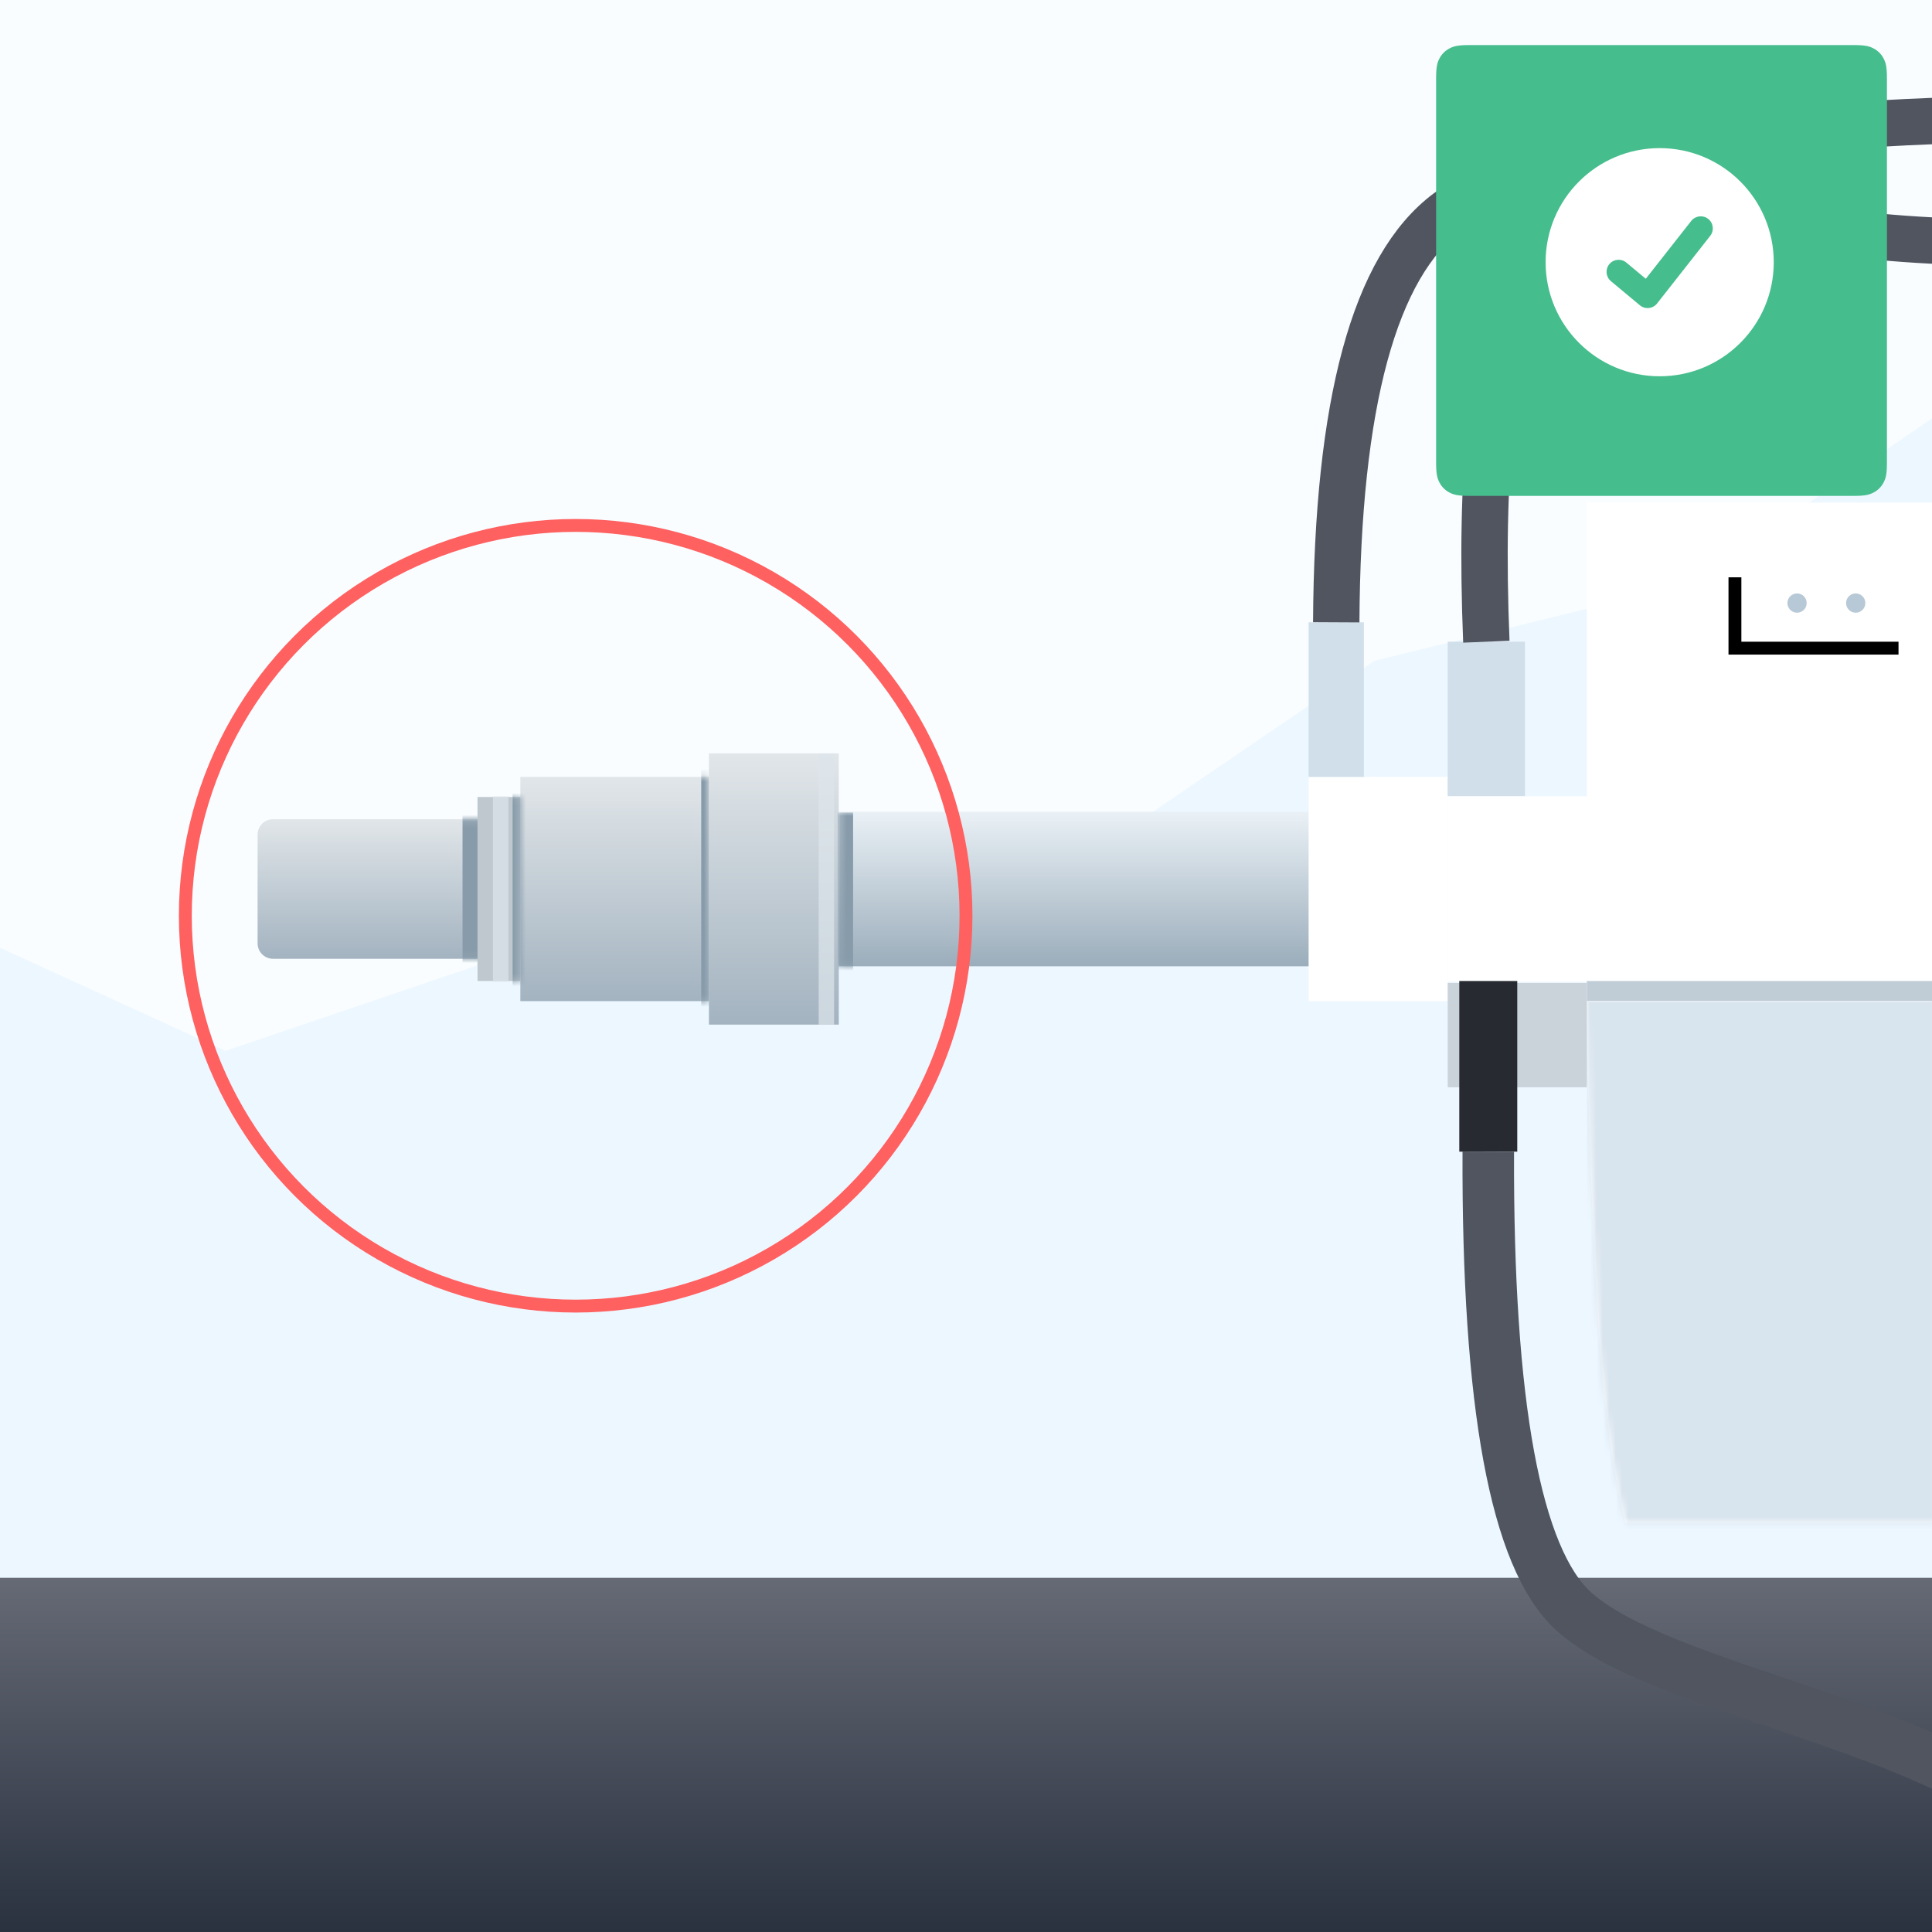 <?xml version="1.0" encoding="UTF-8"?>
<svg width="300px" height="300px" viewBox="0 0 300 300" version="1.1" xmlns="http://www.w3.org/2000/svg" xmlns:xlink="http://www.w3.org/1999/xlink">
    <title>inspección visual de pernos</title>
    <defs>
        <linearGradient x1="50%" y1="0%" x2="50%" y2="100%" id="linearGradient-1">
            <stop stop-color="#656A75" offset="0%"></stop>
            <stop stop-color="#2A313F" offset="100%"></stop>
        </linearGradient>
        <linearGradient x1="50%" y1="0%" x2="50%" y2="100%" id="linearGradient-2">
            <stop stop-color="#E1E6E9" offset="0%"></stop>
            <stop stop-color="#A3B3C0" offset="100%"></stop>
        </linearGradient>
        <path d="M2.4,0.164 L40.8,0.164 L40.8,0.164 L40.8,21.836 L2.4,21.836 C1.075,21.836 -1.16994273e-15,20.762 0,19.436 L0,2.564 C-1.623249e-16,1.238 1.075,0.164 2.4,0.164 Z" id="path-3"></path>
        <linearGradient x1="50%" y1="0%" x2="50%" y2="100%" id="linearGradient-5">
            <stop stop-color="#E1E6E9" offset="0%"></stop>
            <stop stop-color="#A3B3C0" offset="100%"></stop>
        </linearGradient>
        <rect id="path-6" x="0" y="0.791" width="29.284" height="34.819"></rect>
        <linearGradient x1="50%" y1="0%" x2="50%" y2="100%" id="linearGradient-8">
            <stop stop-color="#E1E6E9" offset="0%"></stop>
            <stop stop-color="#A3B3C0" offset="100%"></stop>
        </linearGradient>
        <rect id="path-9" x="0" y="0" width="20.162" height="42.117"></rect>
        <rect id="path-11" x="0" y="0.113" width="6.654" height="28.575"></rect>
        <linearGradient x1="50%" y1="0%" x2="50%" y2="100%" id="linearGradient-13">
            <stop stop-color="#EAF1F6" offset="0%"></stop>
            <stop stop-color="#9BADBB" offset="100%"></stop>
        </linearGradient>
        <rect id="path-14" x="90.246" y="125.844" width="85.2" height="24"></rect>
        <path d="M0,0 L54,0 L54,158.4 L5.981,158.4 C3.837,149.763 2.351,138.094 1.523,123.391 C0.696,108.689 0.188,93.959 0,79.2 L0,0 Z" id="path-16"></path>
        <rect id="path-18" x="230.4" y="87.444" width="26.4" height="12"></rect>
        <filter x="-11.4%" y="-8.3%" width="115.2%" height="133.3%" filterUnits="objectBoundingBox" id="filter-19">
            <feOffset dx="-2" dy="2" in="SourceAlpha" result="shadowOffsetOuter1"></feOffset>
            <feColorMatrix values="0 0 0 0 0.945   0 0 0 0 0.965   0 0 0 0 0.98  0 0 0 1 0" type="matrix" in="shadowOffsetOuter1"></feColorMatrix>
        </filter>
    </defs>
    <g id="inspección-visual-de-pernos" stroke="none" stroke-width="1" fill="none" fill-rule="evenodd">
        <rect fill="#F9FDFF" x="0" y="0" width="300" height="300"></rect>
        <polygon id="Path-65" fill="#EDF7FF" transform="translate(150, 159.387) scale(-1, 1) translate(-150, -159.387) " points="0 64.975 37.391 90.582 86.556 102.611 124.505 128.473 188.736 137.313 265 163.192 300 147.172 300 250 0 253.799"></polygon>
        <rect id="Rectangle-Copy-10" fill="url(#linearGradient-1)" x="0" y="245" width="300" height="55"></rect>
        <g id="Group-2" transform="translate(40, 0.2)">
            <g id="Group">
                <g id="Line-32" transform="translate(0, 126.844)">
                    <mask id="mask-4" fill="white">
                        <use xlink:href="#path-3"></use>
                    </mask>
                    <use id="Mask" fill="url(#linearGradient-2)" xlink:href="#path-3"></use>
                    <line x1="33.022" y1="0.164" x2="33.022" y2="23" stroke="#879BAA" stroke-width="2.4" stroke-linecap="square" mask="url(#mask-4)"></line>
                </g>
                <g id="Line-32-Copy-2" transform="translate(40.8, 119.644)">
                    <mask id="mask-7" fill="white">
                        <use xlink:href="#path-6"></use>
                    </mask>
                    <use id="Mask" fill="url(#linearGradient-5)" xlink:href="#path-6"></use>
                    <line x1="29.284" y1="0.791" x2="29.284" y2="35.609" stroke="#879BAA" stroke-width="2.4" stroke-linecap="square" mask="url(#mask-7)"></line>
                </g>
                <g id="Line-32-Copy-3" transform="translate(70.084, 116.785)">
                    <mask id="mask-10" fill="white">
                        <use xlink:href="#path-9"></use>
                    </mask>
                    <use id="Mask" fill="url(#linearGradient-8)" xlink:href="#path-9"></use>
                </g>
                <g id="Line-32-Copy" transform="translate(34.146, 123.444)">
                    <mask id="mask-12" fill="white">
                        <use xlink:href="#path-11"></use>
                    </mask>
                    <use id="Mask" fill="#BFC8CF" xlink:href="#path-11"></use>
                    <line x1="6.654" y1="-3.009" x2="6.654" y2="31.809" stroke="#879BAA" stroke-width="2.4" stroke-linecap="square" mask="url(#mask-12)"></line>
                </g>
                <mask id="mask-15" fill="white">
                    <use xlink:href="#path-14"></use>
                </mask>
                <use id="Mask" fill="url(#linearGradient-13)" xlink:href="#path-14"></use>
                <polygon id="Line-32-Copy-3" fill="#879BAA" fill-rule="nonzero" mask="url(#mask-15)" points="90.068 125.965 90.068 156.574 92.468 156.574 92.468 125.965"></polygon>
                <rect id="Rectangle" fill="#FFFFFF" x="163.2" y="120.434" width="21.6" height="34.819"></rect>
                <rect id="Rectangle-Copy-5" fill="#D1DFEA" x="184.8" y="99.444" width="12" height="24"></rect>
                <rect id="Rectangle-Copy-7" fill="#D1DFEA" x="163.2" y="96.434" width="8.582" height="24"></rect>
                <rect id="Rectangle-Copy-4" fill="#FFFFFF" x="184.8" y="123.444" width="21.6" height="28.8"></rect>
                <g id="Rectangle" transform="translate(206.4, 77.844)">
                    <mask id="mask-17" fill="white">
                        <use xlink:href="#path-16"></use>
                    </mask>
                    <use id="Mask" fill="#FFFFFF" xlink:href="#path-16"></use>
                    <polygon fill="#D8E4EE" mask="url(#mask-17)" points="0 77.522 53.6 77.522 53.6 162.73 0 162.73"></polygon>
                </g>
                <rect id="Rectangle" fill="#FFFFFF" x="206.4" y="123.556" width="54" height="28.575"></rect>
                <path d="M167.491,96.434 C167.665,62.388 173.435,41.143 184.8,32.701 C196.594,23.94 240.549,17.437 284.402,18.381 C303.937,18.801 323.452,20.7 340.095,24.535 C376.095,32.832 417.126,56.798 463.188,96.434" id="Path-79" stroke="#505560" stroke-width="7.2"></path>
                <path d="M190.8,99.444 C188.676,47.19 198.485,24.272 220.228,30.692 C310.554,57.362 439.639,-3.661 456.281,0.174 C492.281,8.471 502.353,41.561 486.498,99.444" id="Path-79-Copy" stroke="#505560" stroke-width="7.2"></path>
                <g id="Rectangle">
                    <use fill="black" fill-opacity="1" filter="url(#filter-19)" xlink:href="#path-18"></use>
                    <use fill="#FFFFFF" fill-rule="evenodd" xlink:href="#path-18"></use>
                </g>
                <rect id="Rectangle" fill="#C0CDD7" x="206.4" y="152.131" width="170.4" height="3.122"></rect>
                <rect id="Rectangle" fill="#DDE6EC" opacity="0.704" style="mix-blend-mode: lighten;" x="87.122" y="116.785" width="2.4" height="42.117"></rect>
                <rect id="Rectangle-Copy" fill="#DDE6EC" opacity="0.704" style="mix-blend-mode: lighten;" x="36.546" y="123.444" width="2.4" height="28.8"></rect>
                <circle id="Oval" fill="#B7C8D6" cx="239.045" cy="93.444" r="1.495"></circle>
                <circle id="Oval-Copy" fill="#B7C8D6" cx="248.155" cy="93.444" r="1.495"></circle>
            </g>
            <rect id="Rectangle" fill="#CAD3D9" x="184.8" y="152.435" width="21.6" height="16.196"></rect>
            <rect id="Rectangle" fill="#272A30" x="186.6" y="152.131" width="9" height="26.5"></rect>
            <path d="M191.1,178.631 C190.955,217.961 195.348,241.728 204.28,249.931 C217.679,262.236 261.388,267.816 276.494,283.808" id="Path-80" stroke="#505560" stroke-width="8"></path>
        </g>
        <circle id="Oval" stroke="#FF6060" stroke-width="2" cx="89.389" cy="142.2" r="60.611"></circle>
        <g id="Group-11" transform="translate(223, 7)">
            <path d="M5.128,-2.07168062e-16 L64.872,2.07168062e-16 C66.655,-1.2037061e-16 67.302,0.186 67.954,0.534 C68.606,0.883 69.117,1.394 69.466,2.046 C69.814,2.698 70,3.345 70,5.128 L70,64.872 C70,66.655 69.814,67.302 69.466,67.954 C69.117,68.606 68.606,69.117 67.954,69.466 C67.302,69.814 66.655,70 64.872,70 L5.128,70 C3.345,70 2.698,69.814 2.046,69.466 C1.394,69.117 0.883,68.606 0.534,67.954 C0.186,67.302 8.02470732e-17,66.655 -1.38112041e-16,64.872 L1.38112041e-16,5.128 C-8.02470732e-17,3.345 0.186,2.698 0.534,2.046 C0.883,1.394 1.394,0.883 2.046,0.534 C2.698,0.186 3.345,1.2037061e-16 5.128,-2.07168062e-16 Z" id="Rectangle" fill="#46BD8D"></path>
            <g id="Group-5-Copy" transform="translate(17, 16)" fill="#FFFFFF">
                <path d="M17.714,7.10542736e-14 C27.497,7.10542736e-14 35.428,7.931 35.428,17.714 C35.428,27.497 27.497,35.428 17.714,35.428 C7.931,35.428 -5.68434189e-14,27.497 -5.68434189e-14,17.714 C-5.68434189e-14,7.931 7.931,7.10542736e-14 17.714,7.10542736e-14 Z M22.615,11.306 L15.557,20.288 L12.539,17.774 C11.744,17.111 10.562,17.218 9.899,18.014 C9.236,18.809 9.343,19.992 10.139,20.654 L14.639,24.404 C15.45,25.081 16.661,24.953 17.313,24.122 L25.563,13.622 C26.203,12.808 26.062,11.63 25.247,10.99 C24.433,10.35 23.255,10.491 22.615,11.306 Z" id="Combined-Shape"></path>
            </g>
        </g>
    </g>
</svg>